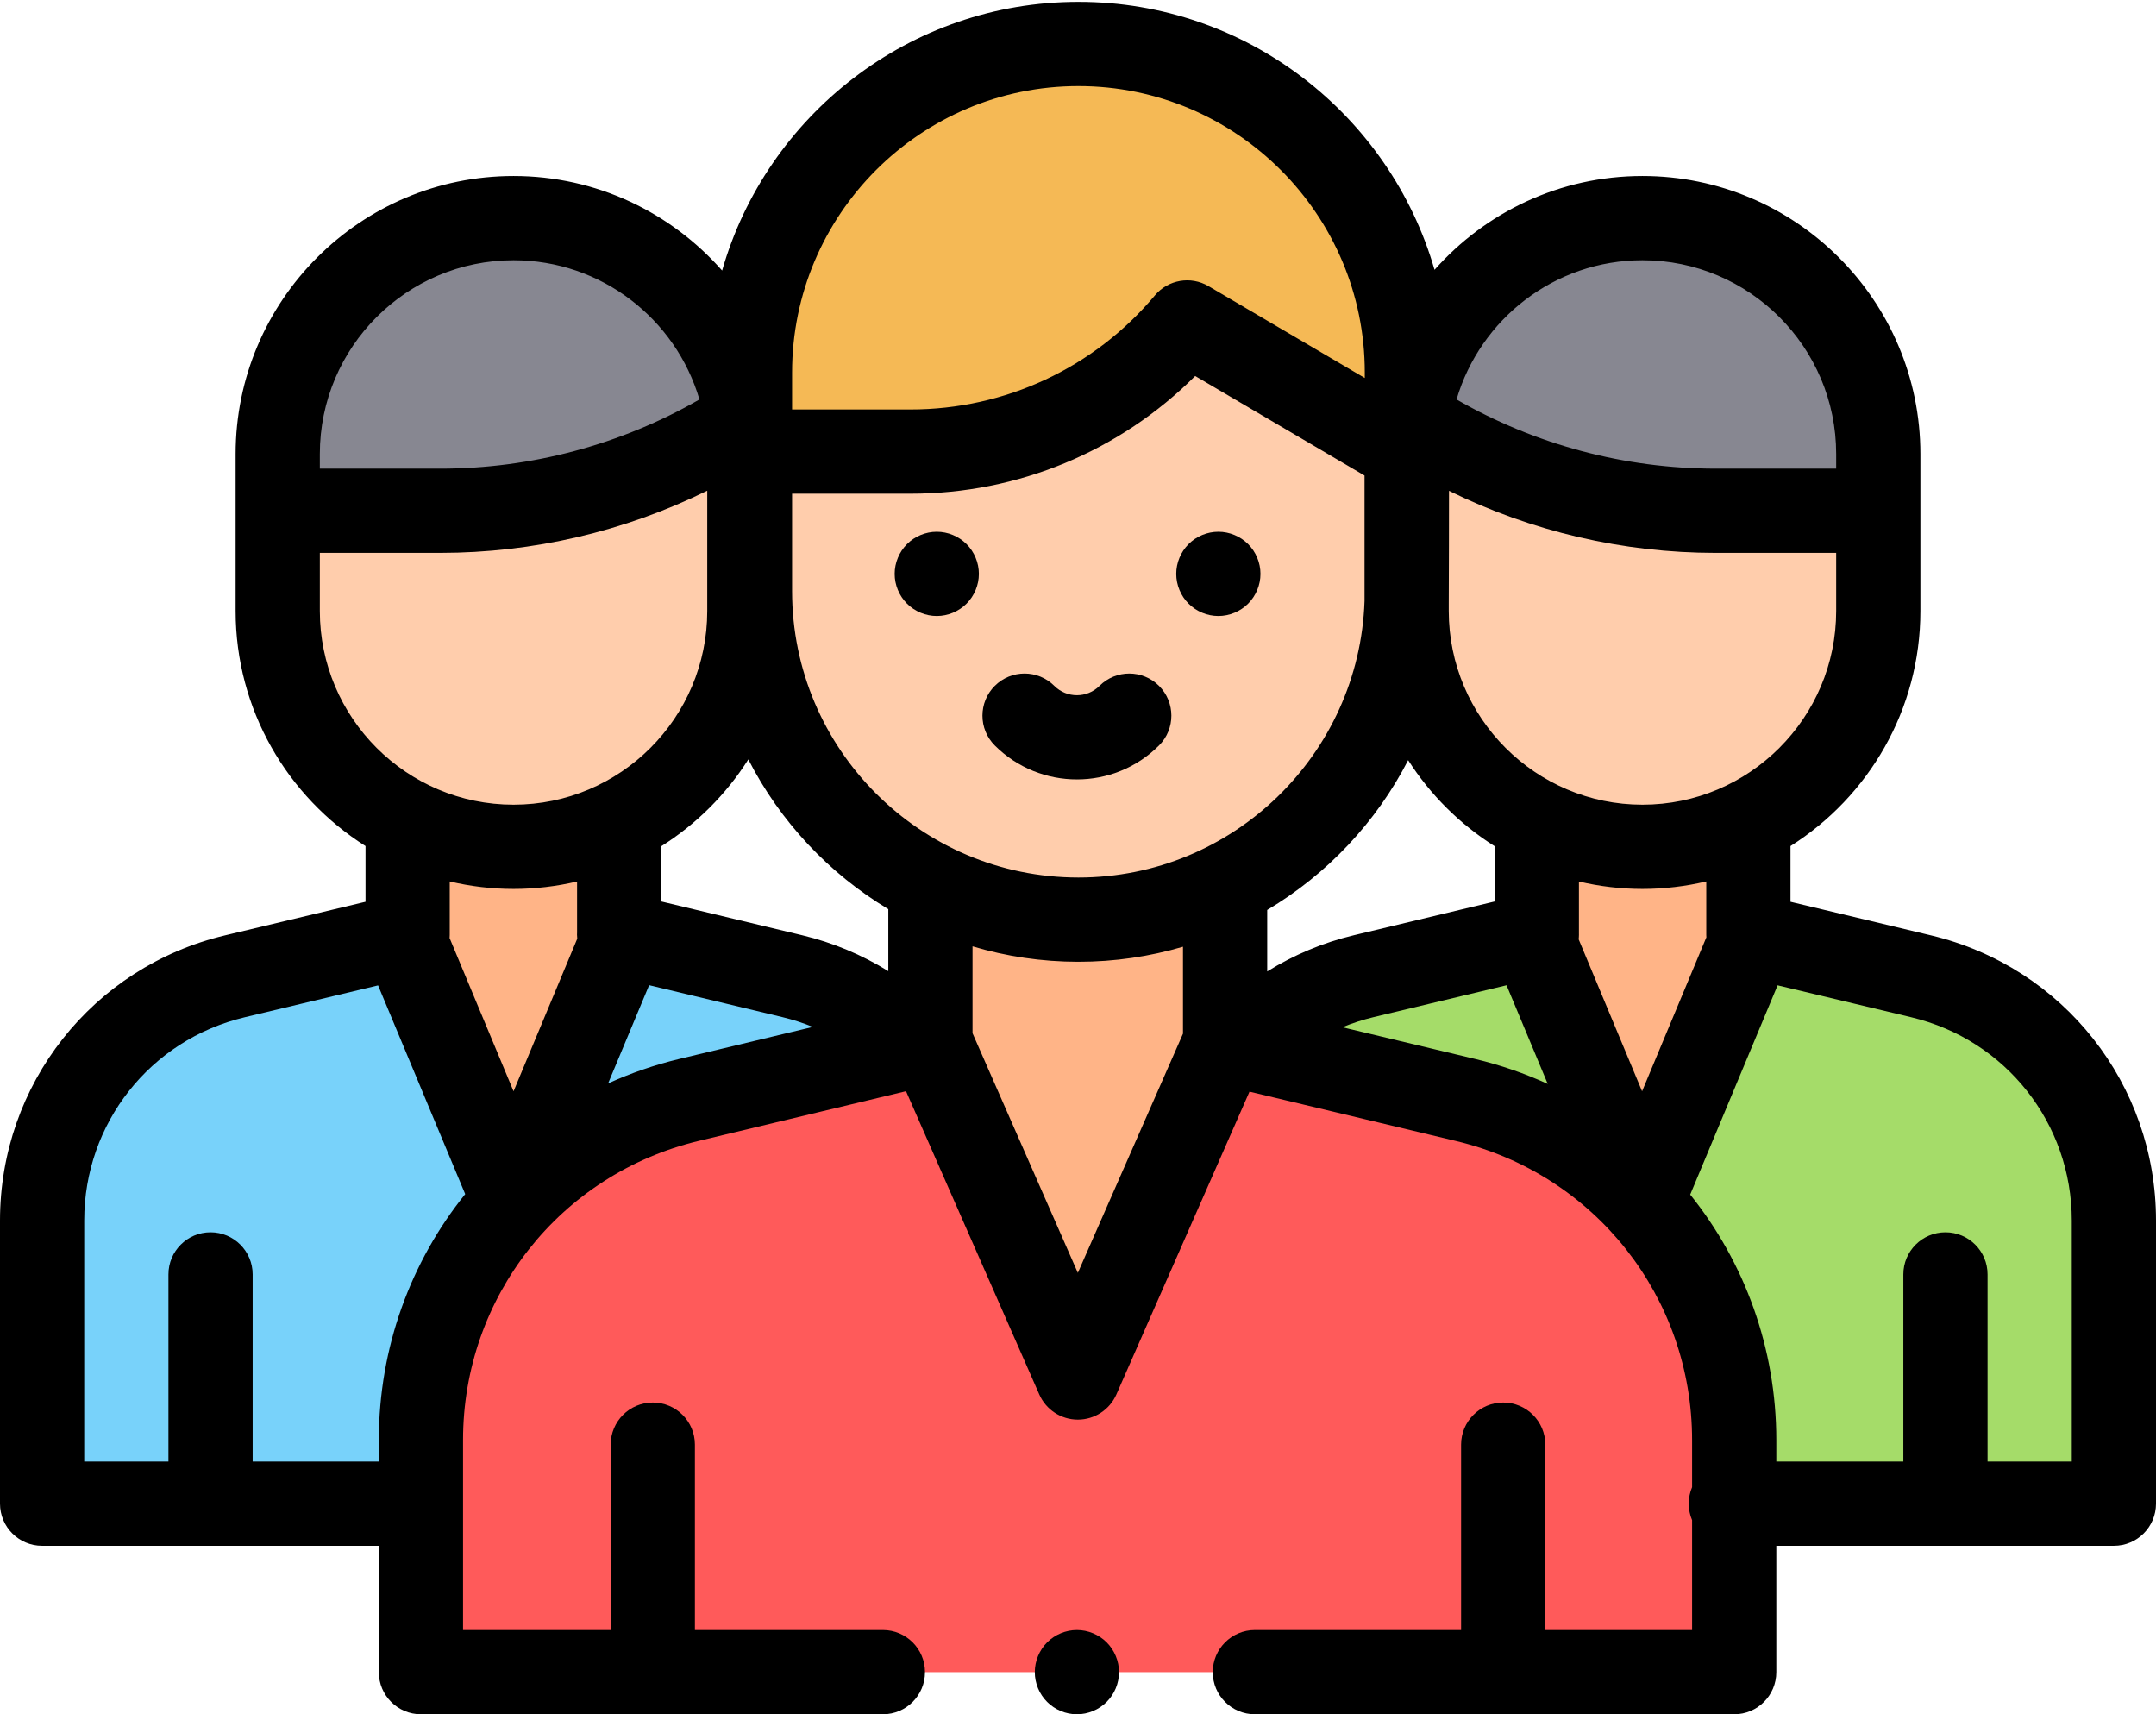<?xml version="1.0" encoding="UTF-8"?>
<svg width="512px" height="407px" viewBox="0 0 512 407" version="1.1" xmlns="http://www.w3.org/2000/svg" xmlns:xlink="http://www.w3.org/1999/xlink">
    <!-- Generator: Sketch 50.2 (55047) - http://www.bohemiancoding.com/sketch -->
    <title>group</title>
    <desc>Created with Sketch.</desc>
    <defs></defs>
    <g id="Page-1" stroke="none" stroke-width="1" fill="none" fill-rule="evenodd">
        <g id="group" fill-rule="nonzero">
            <path d="M217.21,248.387 C209.518,240.4 199.568,234.501 188.184,231.773 L147.041,221.914 L147.024,221.941 L147.041,221.914 L147.041,196.797 L96.799,196.797 L96.799,221.995 L55.763,231.798 C28.93,238.208 10,262.191 10,289.779 L10,357 L100.962,357 L217.21,248.387 Z" id="Shape" fill="#78D2FA"></path>
            <polygon id="Shape" fill="#FFB487" points="148.12 196.797 148.12 222.592 122.046 285.047 96 222.681 96 196.797"></polygon>
            <path d="M177.955,110.261 L177.955,145.051 C177.955,175.979 152.882,201.051 121.953,201.051 C91.024,201.051 65.951,175.979 65.951,145.051 L65.951,110.261 L177.955,110.261 Z" id="Shape" fill="#FFCDAC"></path>
            <path d="M177.955,121.266 L177.955,107.785 C177.955,76.857 152.882,51.785 121.953,51.785 C91.024,51.785 65.951,76.857 65.951,107.785 L65.951,121.266 L104.554,121.266 C128.728,121.266 152.449,114.703 173.185,102.278" id="Shape" fill="#878791"></path>
            <path d="M294.79,248.387 C302.482,240.4 312.432,234.501 323.816,231.773 L364.959,221.914 L364.976,221.941 L364.959,221.914 L364.959,196.797 L415.201,196.797 L415.201,221.995 L456.237,231.798 C483.07,238.208 502,262.191 502,289.779 L502,357 L411.038,357 L294.79,248.387 Z" id="Shape" fill="#A5DC69"></path>
            <path d="M220.953,247.403 L163.647,261.135 C126.299,270.085 99.962,303.478 99.962,341.882 L99.962,397 L411.832,397 L411.832,341.93 C411.832,303.504 385.466,270.098 348.09,261.169 L290.933,247.515 L220.953,247.403 Z" id="Shape" fill="#FF5A5A"></path>
            <g id="Group" transform="translate(218, 196)" fill="#FFB487">
                <polygon id="Shape" points="198 0.797 198 26.681 171.954 89.047 145.88 26.592 145.88 0.797"></polygon>
                <path d="M38.01,131.738 L75.32,47.03 C72.551,42.38 70.973,36.968 70.973,31.238 L70.973,23.096 L5.007,23.096 L5.007,31.239 C5.007,36.959 3.435,42.363 0.674,47.008 L38.01,131.738 Z" id="Shape"></path>
            </g>
            <path d="M334.001,86.525 L334.001,140.344 C334.001,183.422 299.079,218.345 256.001,218.345 C212.923,218.345 178.001,183.423 178.001,140.344 L178.001,86.525 L334.001,86.525 Z" id="Shape" fill="#FFCDAC"></path>
            <path d="M256,10.437 C212.921,10.437 177.999,45.359 177.999,88.437 L177.999,107.214 L216.136,107.214 C241.487,107.214 265.538,95.989 281.82,76.558 L333.999,107.214 L333.999,88.437 C334.001,45.359 299.079,10.437 256,10.437 Z" id="Shape" fill="#F5B955"></path>
            <path d="M334.045,110.261 L334.045,145.051 C334.045,175.979 359.118,201.051 390.047,201.051 C420.976,201.051 446.049,175.979 446.049,145.051 L446.049,110.261 L334.045,110.261 Z" id="Shape" fill="#FFCDAC"></path>
            <path d="M334.045,121.266 L334.045,107.785 C334.045,76.857 359.118,51.785 390.047,51.785 C420.976,51.785 446.049,76.857 446.049,107.785 L446.049,121.266 L407.446,121.266 C383.272,121.266 359.551,114.703 338.815,102.278" id="Shape" fill="#878791"></path>
            <path d="M255.74,387 C253.109,387 250.529,388.07 248.67,389.93 C246.81,391.79 245.74,394.37 245.74,397 C245.74,399.63 246.809,402.21 248.67,404.07 C250.529,405.93 253.109,407 255.74,407 C258.37,407 260.95,405.93 262.809,404.07 C264.669,402.21 265.74,399.63 265.74,397 C265.74,394.37 264.67,391.79 262.809,389.93 C260.95,388.07 258.37,387 255.74,387 Z" id="Shape" fill="#000000"></path>
            <path d="M458.56,222.071 L425.202,214.102 L425.202,200.87 C443.718,189.167 456.05,168.528 456.05,145.052 L456.05,107.785 C456.05,71.392 426.442,41.785 390.048,41.785 C370.416,41.785 352.769,50.411 340.668,64.06 C330.07,27.357 296.173,0.437 256.104,0.437 L256.103,0.437 C215.969,0.437 182.026,27.442 171.487,64.235 C159.383,50.485 141.671,41.785 121.955,41.785 C85.561,41.785 55.953,71.393 55.953,107.785 L55.953,145.052 C55.953,168.529 68.285,189.168 86.801,200.87 L86.801,214.102 L53.443,222.071 C21.976,229.587 0,257.43 0,289.779 L0,357 C0,362.523 4.478,367 10,367 L89.963,367 L89.963,397 C89.963,402.523 94.441,407 99.963,407 L209.667,407 C215.189,407 219.667,402.523 219.667,397 C219.667,391.477 215.189,387 209.667,387 L165.024,387 L165.024,342.988 C165.024,337.465 160.546,332.988 155.024,332.988 C149.502,332.988 145.024,337.465 145.024,342.988 L145.024,387 L109.962,387 L109.962,341.882 C109.962,307.968 132.996,278.763 165.977,270.86 L215.16,259.074 L246.806,331.07 C248.402,334.701 251.993,337.046 255.959,337.046 L255.96,337.046 C259.926,337.046 263.518,334.702 265.114,331.071 L296.728,259.18 L345.768,270.895 C378.779,278.78 401.833,307.991 401.833,341.929 L401.833,353.088 C401.322,354.29 401.038,355.611 401.038,356.999 C401.038,358.387 401.322,359.709 401.833,360.91 L401.833,387 L366.976,387 L366.976,342.988 C366.976,337.465 362.498,332.988 356.976,332.988 C351.454,332.988 346.976,337.465 346.976,342.988 L346.976,387 L298.001,387 C292.479,387 288.001,391.477 288.001,397 C288.001,402.523 292.479,407 298.001,407 L411.833,407 C417.355,407 421.833,402.523 421.833,397 L421.833,367 L502,367 C507.522,367 512,362.523 512,357 L512,289.779 C512,257.43 490.024,229.587 458.56,222.071 Z M405.224,222.535 L389.956,259.094 L374.894,223.016 C374.934,222.653 374.963,222.288 374.963,221.922 C374.963,221.829 374.962,221.735 374.959,221.642 L374.959,209.292 C379.809,210.431 384.855,211.052 390.047,211.052 C395.262,211.052 400.332,210.425 405.201,209.276 L405.201,221.994 C405.201,222.176 405.214,222.355 405.224,222.535 Z M210.953,230.568 C204.675,226.674 197.787,223.791 190.515,222.049 L157.041,214.028 L157.041,200.913 C165.366,195.666 172.437,188.614 177.708,180.306 C185.247,195.035 196.818,207.369 210.953,215.853 L210.953,230.568 Z M188.1,140.345 L188.1,117.215 L216.238,117.215 C241.762,117.215 265.953,107.127 283.825,89.274 L324.046,112.903 L324.046,142.692 C322.802,179.103 292.813,208.346 256.103,208.346 C218.605,208.345 188.1,177.84 188.1,140.345 Z M300.934,216.041 C315.156,207.586 326.808,195.243 334.405,180.482 C339.665,188.713 346.694,195.702 354.959,200.913 L354.959,214.028 L321.485,222.049 C314.169,223.802 307.242,226.711 300.933,230.641 L300.933,216.041 L300.934,216.041 Z M390.047,191.052 C364.682,191.052 344.045,170.416 344.045,145.052 L344.045,143.42 C344.08,142.399 344.105,116.532 344.105,116.532 C363.764,126.2 385.437,131.267 407.447,131.267 L436.05,131.267 L436.05,145.053 C436.049,170.417 415.412,191.052 390.047,191.052 Z M390.047,61.785 C415.412,61.785 436.049,82.421 436.049,107.785 L436.049,110.261 L436.049,111.266 L407.446,111.266 C385.84,111.266 364.609,105.593 345.898,94.84 C351.504,75.758 369.174,61.785 390.047,61.785 Z M188.1,88.438 C188.1,50.942 218.606,20.438 256.103,20.438 C293.599,20.438 324.105,50.943 324.105,88.438 L324.105,89.742 L286.99,67.937 C282.779,65.462 277.397,66.393 274.26,70.136 C259.84,87.344 238.692,97.214 216.239,97.214 L188.1,97.214 L188.1,88.438 Z M75.951,107.785 C75.951,82.42 96.588,61.785 121.953,61.785 C142.826,61.785 160.496,75.758 166.101,94.841 C147.39,105.593 126.16,111.267 104.553,111.267 L75.951,111.267 L75.951,110.262 L75.951,107.785 Z M75.951,131.266 L104.554,131.266 C126.586,131.266 148.281,126.19 167.955,116.503 L167.955,145.052 C167.955,170.417 147.318,191.052 121.953,191.052 C96.588,191.052 75.951,170.416 75.951,145.052 C75.951,145.052 75.951,131.266 75.951,131.266 Z M121.953,211.052 C127.145,211.052 132.191,210.43 137.041,209.292 L137.041,221.362 C137.03,221.55 137.025,221.738 137.025,221.926 C137.025,222.241 137.055,222.554 137.085,222.867 L121.955,259.094 L106.768,222.715 C106.785,222.476 106.799,222.237 106.799,221.995 L106.799,209.277 C111.668,210.425 116.738,211.052 121.953,211.052 Z M89.963,341.882 L89.963,347 L60,347 L60,302.571 C60,297.048 55.522,292.571 50,292.571 C44.478,292.571 40,297.048 40,302.571 L40,347 L20,347 L20,289.779 C20,266.724 35.662,246.881 58.087,241.524 L89.785,233.951 L110.473,283.506 C97.534,299.58 89.963,319.954 89.963,341.882 Z M161.317,251.411 C155.412,252.826 149.769,254.795 144.411,257.223 L154.151,233.901 L185.854,241.498 C188.313,242.087 190.709,242.866 193.028,243.812 L161.317,251.411 Z M255.962,302.199 L230.953,245.302 L230.953,224.678 C238.925,227.06 247.366,228.345 256.102,228.345 C264.722,228.345 273.055,227.093 280.933,224.772 L280.933,245.413 L255.962,302.199 Z M318.789,243.888 C321.165,242.908 323.622,242.103 326.146,241.498 L357.772,233.92 L367.552,257.346 C362.125,254.874 356.404,252.875 350.414,251.444 L318.789,243.888 Z M492,347 L472,347 L472,302.571 C472,297.048 467.522,292.571 462,292.571 C456.478,292.571 452,297.048 452,302.571 L452,347 L421.833,347 L421.833,341.93 C421.833,320.031 414.287,299.685 401.385,283.625 L422.138,233.933 L453.913,241.524 C476.338,246.881 492,266.724 492,289.779 L492,347 Z" id="Shape" fill="#000000"></path>
            <path d="M222.46,126.25 C219.83,126.25 217.25,127.32 215.39,129.18 C213.53,131.04 212.46,133.62 212.46,136.25 C212.46,138.88 213.529,141.46 215.39,143.32 C217.251,145.18 219.83,146.25 222.46,146.25 C225.1,146.25 227.67,145.18 229.529,143.32 C231.399,141.46 232.46,138.88 232.46,136.25 C232.46,133.62 231.399,131.04 229.529,129.18 C227.67,127.32 225.09,126.25 222.46,126.25 Z" id="Shape" fill="#000000"></path>
            <path d="M289.33,146.25 C291.96,146.25 294.54,145.18 296.399,143.32 C298.269,141.46 299.33,138.88 299.33,136.25 C299.33,133.62 298.269,131.04 296.399,129.18 C294.54,127.32 291.96,126.25 289.33,126.25 C286.7,126.25 284.12,127.32 282.26,129.18 C280.4,131.04 279.33,133.62 279.33,136.25 C279.33,138.88 280.399,141.46 282.26,143.32 C284.121,145.18 286.7,146.25 289.33,146.25 Z" id="Shape" fill="#000000"></path>
            <path d="M275.247,162.842 C271.341,158.937 265.011,158.937 261.104,162.842 C258.147,165.799 253.336,165.799 250.379,162.842 C246.473,158.937 240.143,158.937 236.236,162.842 C232.331,166.747 232.331,173.079 236.236,176.985 C241.614,182.362 248.677,185.051 255.741,185.051 C262.805,185.051 269.868,182.363 275.246,176.985 C279.152,173.079 279.152,166.747 275.247,162.842 Z" id="Shape" fill="#000000"></path>
        </g>
    </g>
</svg>